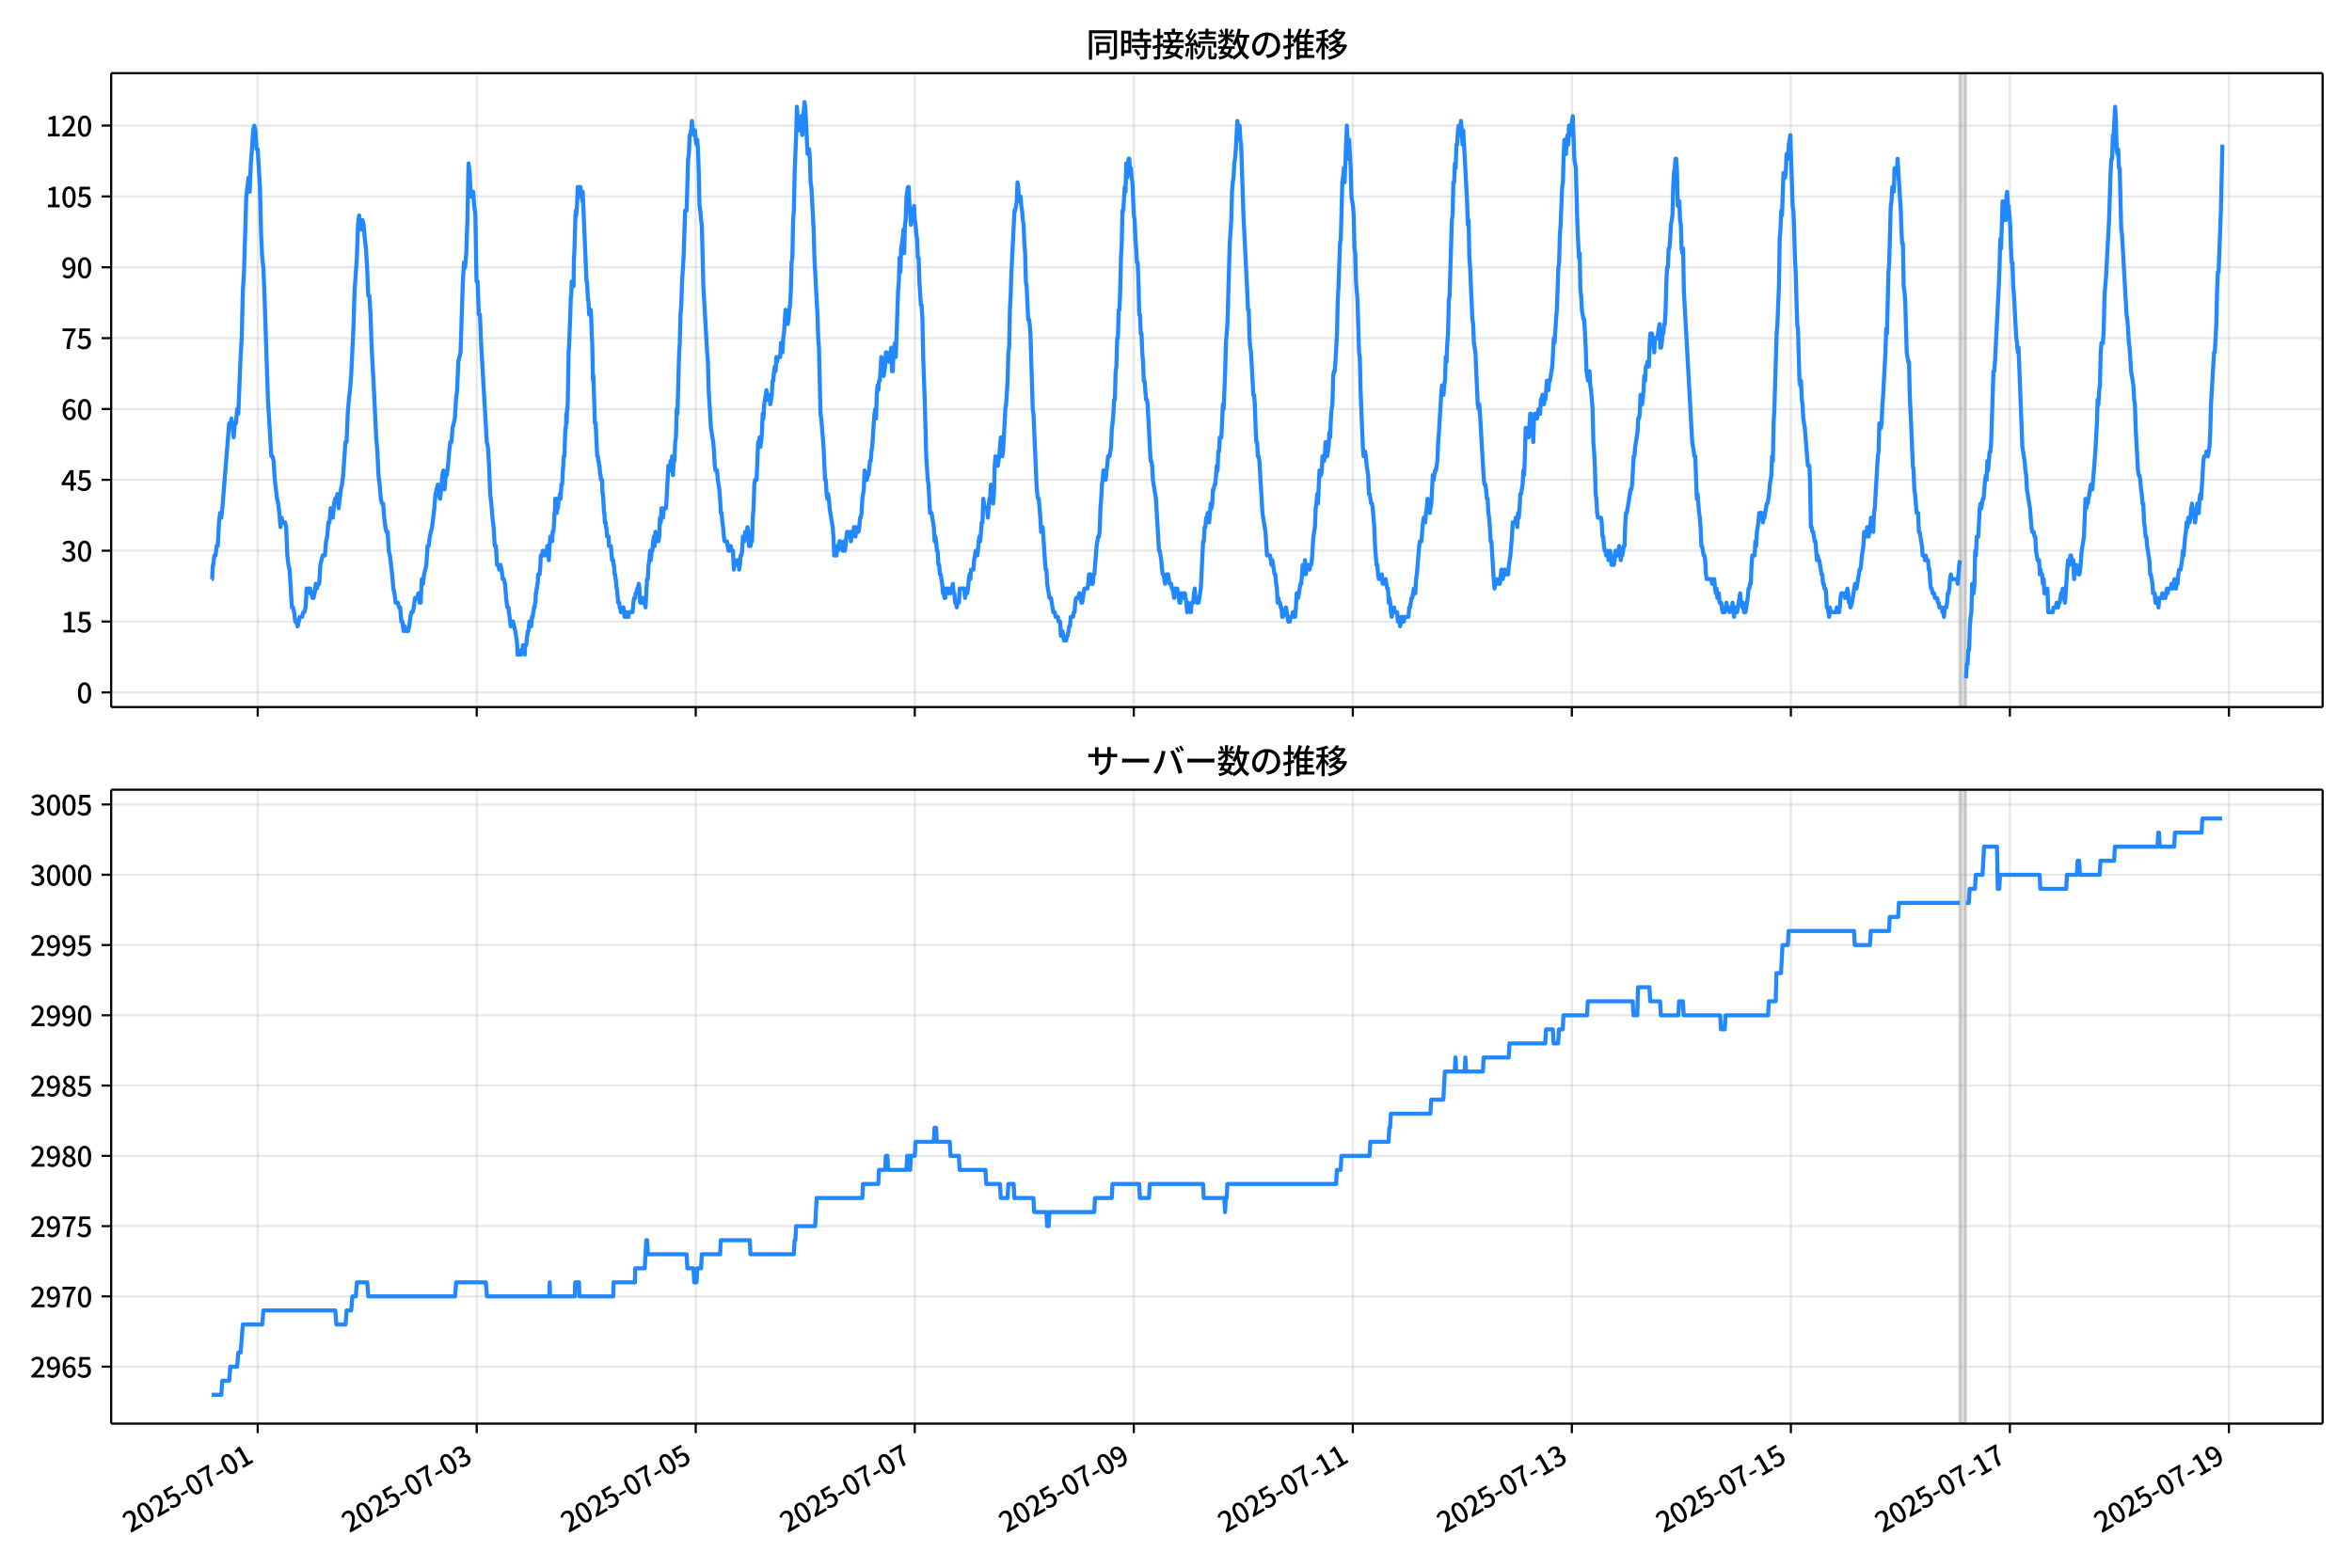 <!DOCTYPE svg  PUBLIC '-//W3C//DTD SVG 1.1//EN'  'http://www.w3.org/Graphics/SVG/1.1/DTD/svg11.dtd'>
<svg version="1.1" viewBox="0 0 864 576" xmlns="http://www.w3.org/2000/svg" xmlns:xlink="http://www.w3.org/1999/xlink">
 <defs>
  <style type="text/css">*{stroke-linejoin: round; stroke-linecap: butt}</style>
 </defs>
 <g id="aa">
  <g id="ab">
   <path d="m0 576h864v-576h-864z" fill="#fff"/>
  </g>
  <g id="ac">
   <g id="ad">
    <path d="m40.84 259.78h812.36v-232.9h-812.36z" fill="#fff"/>
   </g>
   <g id="ae">
    <path d="m719.89 259.78h2.235v-232.9h-2.235z" clip-path="url(#d)" fill="#808080" opacity=".3" stroke="#808080"/>
   </g>
   <g id="af">
    <g id="ag">
     <g id="ah">
      <path d="m94.663 259.78v-232.9" clip-path="url(#d)" fill="none" stroke="#b0b0b0" stroke-linecap="square" stroke-opacity=".3" stroke-width=".8"/>
     </g>
     <g id="ai">
      <defs>
       <path id="f" d="m0 0v3.5" stroke="#000" stroke-width=".8"/>
      </defs>
      <use x="94.663" y="259.778" stroke="#000000" stroke-width=".8" xlink:href="#f"/>
     </g>
    </g>
    <g id="aj">
     <g id="ak">
      <path d="m175.12 259.78v-232.9" clip-path="url(#d)" fill="none" stroke="#b0b0b0" stroke-linecap="square" stroke-opacity=".3" stroke-width=".8"/>
     </g>
     <g id="al">
      <use x="175.122" y="259.778" stroke="#000000" stroke-width=".8" xlink:href="#f"/>
     </g>
    </g>
    <g id="am">
     <g id="an">
      <path d="m255.58 259.78v-232.9" clip-path="url(#d)" fill="none" stroke="#b0b0b0" stroke-linecap="square" stroke-opacity=".3" stroke-width=".8"/>
     </g>
     <g id="ao">
      <use x="255.58" y="259.778" stroke="#000000" stroke-width=".8" xlink:href="#f"/>
     </g>
    </g>
    <g id="ap">
     <g id="aq">
      <path d="m336.04 259.78v-232.9" clip-path="url(#d)" fill="none" stroke="#b0b0b0" stroke-linecap="square" stroke-opacity=".3" stroke-width=".8"/>
     </g>
     <g id="ar">
      <use x="336.038" y="259.778" stroke="#000000" stroke-width=".8" xlink:href="#f"/>
     </g>
    </g>
    <g id="as">
     <g id="at">
      <path d="m416.5 259.78v-232.9" clip-path="url(#d)" fill="none" stroke="#b0b0b0" stroke-linecap="square" stroke-opacity=".3" stroke-width=".8"/>
     </g>
     <g id="au">
      <use x="416.497" y="259.778" stroke="#000000" stroke-width=".8" xlink:href="#f"/>
     </g>
    </g>
    <g id="av">
     <g id="aw">
      <path d="m496.96 259.78v-232.9" clip-path="url(#d)" fill="none" stroke="#b0b0b0" stroke-linecap="square" stroke-opacity=".3" stroke-width=".8"/>
     </g>
     <g id="ax">
      <use x="496.955" y="259.778" stroke="#000000" stroke-width=".8" xlink:href="#f"/>
     </g>
    </g>
    <g id="ay">
     <g id="az">
      <path d="m577.41 259.78v-232.9" clip-path="url(#d)" fill="none" stroke="#b0b0b0" stroke-linecap="square" stroke-opacity=".3" stroke-width=".8"/>
     </g>
     <g id="ba">
      <use x="577.414" y="259.778" stroke="#000000" stroke-width=".8" xlink:href="#f"/>
     </g>
    </g>
    <g id="bb">
     <g id="bc">
      <path d="m657.87 259.78v-232.9" clip-path="url(#d)" fill="none" stroke="#b0b0b0" stroke-linecap="square" stroke-opacity=".3" stroke-width=".8"/>
     </g>
     <g id="bd">
      <use x="657.872" y="259.778" stroke="#000000" stroke-width=".8" xlink:href="#f"/>
     </g>
    </g>
    <g id="be">
     <g id="bf">
      <path d="m738.33 259.78v-232.9" clip-path="url(#d)" fill="none" stroke="#b0b0b0" stroke-linecap="square" stroke-opacity=".3" stroke-width=".8"/>
     </g>
     <g id="bg">
      <use x="738.33" y="259.778" stroke="#000000" stroke-width=".8" xlink:href="#f"/>
     </g>
    </g>
    <g id="bh">
     <g id="bi">
      <path d="m818.79 259.78v-232.9" clip-path="url(#d)" fill="none" stroke="#b0b0b0" stroke-linecap="square" stroke-opacity=".3" stroke-width=".8"/>
     </g>
     <g id="bj">
      <use x="818.789" y="259.778" stroke="#000000" stroke-width=".8" xlink:href="#f"/>
     </g>
    </g>
   </g>
   <g id="bk">
    <g id="bl">
     <g id="bm">
      <path d="m40.84 254.4h812.36" clip-path="url(#d)" fill="none" stroke="#b0b0b0" stroke-linecap="square" stroke-opacity=".3" stroke-width=".8"/>
     </g>
     <g id="bn">
      <defs>
       <path id="h" d="m0 0h-3.5" stroke="#000" stroke-width=".8"/>
      </defs>
      <use x="40.84" y="254.398" stroke="#000000" stroke-width=".8" xlink:href="#h"/>
     </g>
     <g id="bo">
      <!-- 0 -->
      <g transform="translate(28.14 258.38) scale(.1 -.1)">
       <defs>
        <path id="a" transform="scale(.016)" d="m1830-90q-460 0-806 275-346 276-535 823-188 547-188 1366 0 820 188 1357 189 538 535 803 346 266 806 266 461 0 800-269 340-269 528-803 189-534 189-1354 0-819-189-1366-188-547-528-823-339-275-800-275zm0 589q237 0 422 185 186 186 288 599 103 413 103 1091 0 679-103 1082-102 403-288 582-185 180-422 180-236 0-422-180-186-179-292-582-105-403-105-1082 0-678 105-1091 106-413 292-599 186-185 422-185z"/>
       </defs>
       <use xlink:href="#a"/>
      </g>
     </g>
    </g>
    <g id="bp">
     <g id="bq">
      <path d="m40.84 228.37h812.36" clip-path="url(#d)" fill="none" stroke="#b0b0b0" stroke-linecap="square" stroke-opacity=".3" stroke-width=".8"/>
     </g>
     <g id="br">
      <use x="40.84" y="228.366" stroke="#000000" stroke-width=".8" xlink:href="#h"/>
     </g>
     <g id="bs">
      <!-- 15 -->
      <g transform="translate(22.44 232.35) scale(.1 -.1)">
       <defs>
        <path id="k" transform="scale(.016)" d="m544 0v608h1037v3277h-845v467q333 58 579 147 247 90 451 218h557v-4109h915v-608h-2694z"/>
        <path id="e" transform="scale(.016)" d="m1715-90q-365 0-653 90t-506 237q-217 147-383 307l352 480q134-134 294-246t361-183q202-70 452-70 262 0 473 118 212 119 333 346 122 227 122 541 0 460-247 716-246 256-649 256-224 0-384-64t-365-198l-365 237 141 2240h2387v-627h-1747l-109-1204q154 77 307 118 154 42 340 42 397 0 723-160t518-490q192-329 192-847 0-519-224-887t-586-560q-361-192-777-192z"/>
       </defs>
       <use xlink:href="#k"/>
       <use transform="translate(57)" xlink:href="#e"/>
      </g>
     </g>
    </g>
    <g id="bt">
     <g id="bu">
      <path d="m40.84 202.33h812.36" clip-path="url(#d)" fill="none" stroke="#b0b0b0" stroke-linecap="square" stroke-opacity=".3" stroke-width=".8"/>
     </g>
     <g id="bv">
      <use x="40.84" y="202.334" stroke="#000000" stroke-width=".8" xlink:href="#h"/>
     </g>
     <g id="bw">
      <!-- 30 -->
      <g transform="translate(22.44 206.32) scale(.1 -.1)">
       <defs>
        <path id="l" transform="scale(.016)" d="m1715-90q-371 0-656 90t-503 240q-217 150-377 323l359 474q211-205 479-359 269-153 634-153 269 0 467 92 199 93 311 266t112 423q0 256-125 451t-429 300q-304 106-835 106v551q467 0 732 105 266 106 384 291 119 186 119 423 0 307-192 489-192 183-531 183-269 0-503-119-233-118-438-316l-384 460q282 256 614 413 333 157 737 157 422 0 748-144 327-144 512-413 186-269 186-659 0-403-221-685-221-281-592-422v-26q269-70 490-227t349-400 128-557q0-422-215-726-214-304-573-468-358-163-787-163z"/>
       </defs>
       <use xlink:href="#l"/>
       <use transform="translate(57)" xlink:href="#a"/>
      </g>
     </g>
    </g>
    <g id="bx">
     <g id="by">
      <path d="m40.84 176.3h812.36" clip-path="url(#d)" fill="none" stroke="#b0b0b0" stroke-linecap="square" stroke-opacity=".3" stroke-width=".8"/>
     </g>
     <g id="bz">
      <use x="40.84" y="176.302" stroke="#000000" stroke-width=".8" xlink:href="#h"/>
     </g>
     <g id="ca">
      <!-- 45 -->
      <g transform="translate(22.44 180.29) scale(.1 -.1)">
       <defs>
        <path id="x" transform="scale(.016)" d="m2170 0v3072q0 192 12 457 13 266 20 458h-26q-90-179-183-365-92-185-195-364l-921-1415h2579v-576h-3328v493l1875 2957h858v-4717h-691z"/>
       </defs>
       <use xlink:href="#x"/>
       <use transform="translate(57)" xlink:href="#e"/>
      </g>
     </g>
    </g>
    <g id="cb">
     <g id="cc">
      <path d="m40.84 150.27h812.36" clip-path="url(#d)" fill="none" stroke="#b0b0b0" stroke-linecap="square" stroke-opacity=".3" stroke-width=".8"/>
     </g>
     <g id="cd">
      <use x="40.84" y="150.271" stroke="#000000" stroke-width=".8" xlink:href="#h"/>
     </g>
     <g id="ce">
      <!-- 60 -->
      <g transform="translate(22.44 154.26) scale(.1 -.1)">
       <defs>
        <path id="q" transform="scale(.016)" d="m1971-90q-339 0-634 144-294 144-518 435-224 292-352 733-128 442-128 1044 0 678 147 1161 148 483 397 784 250 301 570 445t665 144q397 0 688-147 292-147 490-359l-403-448q-128 154-327 253-198 99-409 99-307 0-567-182-259-182-413-605-153-422-153-1145 0-608 115-1002t326-589q212-195 493-195 212 0 375 121 163 122 259 343t96 522q0 300-90 511-89 212-259 320-169 109-419 109-211 0-451-134t-458-461l-25 538q134 192 313 323t374 201q196 71 375 71 397 0 694-163 298-163 467-490 170-326 170-825 0-468-195-817-195-348-512-544-317-195-701-195z"/>
       </defs>
       <use xlink:href="#q"/>
       <use transform="translate(57)" xlink:href="#a"/>
      </g>
     </g>
    </g>
    <g id="cf">
     <g id="cg">
      <path d="m40.84 124.24h812.36" clip-path="url(#d)" fill="none" stroke="#b0b0b0" stroke-linecap="square" stroke-opacity=".3" stroke-width=".8"/>
     </g>
     <g id="ch">
      <use x="40.84" y="124.239" stroke="#000000" stroke-width=".8" xlink:href="#h"/>
     </g>
     <g id="ci">
      <!-- 75 -->
      <g transform="translate(22.44 128.22) scale(.1 -.1)">
       <defs>
        <path id="i" transform="scale(.016)" d="m1235 0q32 646 109 1187t224 1024 384 941 576 938h-2208v627h3027v-455q-409-512-665-989-256-476-397-969t-205-1053-90-1251h-755z"/>
       </defs>
       <use xlink:href="#i"/>
       <use transform="translate(57)" xlink:href="#e"/>
      </g>
     </g>
    </g>
    <g id="cj">
     <g id="ck">
      <path d="m40.84 98.207h812.36" clip-path="url(#d)" fill="none" stroke="#b0b0b0" stroke-linecap="square" stroke-opacity=".3" stroke-width=".8"/>
     </g>
     <g id="cl">
      <use x="40.84" y="98.207" stroke="#000000" stroke-width=".8" xlink:href="#h"/>
     </g>
     <g id="cm">
      <!-- 90 -->
      <g transform="translate(22.44 102.19) scale(.1 -.1)">
       <defs>
        <path id="j" transform="scale(.016)" d="m1562-90q-410 0-708 150-297 151-502 356l403 461q141-160 346-256t422-96q224 0 425 102 202 103 352 333 151 230 237 614 87 384 87 941 0 589-115 970t-323 563-496 182q-205 0-372-118-166-118-262-336t-96-525q0-301 86-512 87-211 259-323 173-112 417-112 224 0 460 141 237 141 448 461l32-544q-134-180-313-314t-371-208-384-74q-391 0-689 166-297 167-467 496-169 330-169 823 0 467 195 816t515 541 698 192q339 0 636-138 298-137 519-419 221-281 349-710t128-1018q0-691-141-1187t-391-807q-249-310-563-461-313-150-652-150z"/>
       </defs>
       <use xlink:href="#j"/>
       <use transform="translate(57)" xlink:href="#a"/>
      </g>
     </g>
    </g>
    <g id="cn">
     <g id="co">
      <path d="m40.84 72.175h812.36" clip-path="url(#d)" fill="none" stroke="#b0b0b0" stroke-linecap="square" stroke-opacity=".3" stroke-width=".8"/>
     </g>
     <g id="cp">
      <use x="40.84" y="72.175" stroke="#000000" stroke-width=".8" xlink:href="#h"/>
     </g>
     <g id="cq">
      <!-- 105 -->
      <g transform="translate(16.74 76.16) scale(.1 -.1)">
       <use xlink:href="#k"/>
       <use transform="translate(57)" xlink:href="#a"/>
       <use transform="translate(114)" xlink:href="#e"/>
      </g>
     </g>
    </g>
    <g id="cr">
     <g id="cs">
      <path d="m40.84 46.144h812.36" clip-path="url(#d)" fill="none" stroke="#b0b0b0" stroke-linecap="square" stroke-opacity=".3" stroke-width=".8"/>
     </g>
     <g id="ct">
      <use x="40.84" y="46.144" stroke="#000000" stroke-width=".8" xlink:href="#h"/>
     </g>
     <g id="cu">
      <!-- 120 -->
      <g transform="translate(16.74 50.129) scale(.1 -.1)">
       <defs>
        <path id="b" transform="scale(.016)" d="m282 0v429q697 621 1164 1136 468 515 701 956 234 442 234 826 0 256-87 451-86 196-262 301-176 106-445 106-275 0-506-151-230-150-422-368l-416 410q301 333 637 518 336 186 803 186 429 0 749-176t496-493 176-745q0-455-224-919t-615-935q-390-470-889-950 186 20 394 36t374 16h1184v-634h-3046z"/>
       </defs>
       <use xlink:href="#k"/>
       <use transform="translate(57)" xlink:href="#b"/>
       <use transform="translate(114)" xlink:href="#a"/>
      </g>
     </g>
    </g>
   </g>
   <g id="cv">
    <path d="m77.765 212.75h.15l.291-5.206h.148l.395-3.471h.418l.42-3.471h.418l.434-8.677.417-3.471.42 1.736.395-3.471 2.514-31.238.419 1.736.419-3.471.838 6.942.419-5.206h.419l.419-5.206.419 1.736.838-20.825.419-6.942.419-17.355.419-6.942.838-27.767.838-6.942.419 5.206.419-10.413.419-5.206.419-6.942.419-1.736.419 1.736.419 6.942h.419l.838 13.884.419 17.355.419 8.677.419 3.471.419 10.413 1.257 38.18 1.257 20.825h.419l.419 1.736.419 6.942.838 6.942.419 1.736.419 3.471.419 5.206.419-3.471.419 1.736h.838l.419 1.736.419 10.413.419 3.471.419 1.736.838 13.884h.419l.419 1.736.419 3.471h.419l.419 1.736.838-3.471h.838l.419-1.736h.419l.419-1.736.419-6.942.419 1.736.419-1.736h.419l.838 3.471h.419l.419-1.736.419-3.471.419 1.736.419-1.736h.419l.419-6.942.838-3.471h.838l.419-5.206.419-1.736.419-5.206h.419l.419-5.206.838 3.471.419-5.206.419-1.736h.419l.419-1.736.419 5.206.838-6.942.419-1.736.419-3.471.838-12.148h.419l.419-10.413.419-5.206.419-3.471.419-5.206.838-17.355.419-13.884.838-12.148.419-12.148.419-3.471.419 3.471.419 1.736.419-3.471.419 1.736.419 5.206.419 3.471.419 6.942.419 10.413h.419l.419 6.942.419 12.148.838 15.619.838 17.355.419 5.206.419 8.677.419 3.471.419 5.206.419 1.736h.419l.419 5.206.419 3.471.419 1.736h.419l.419 6.942.419 1.736.838 6.942.419 5.206.419 1.736.419 3.471h.838l.419 1.736h.419l.419 5.206h.419l.419 3.471.419-1.736.419 1.736h.838l.419-1.736.419-3.471.419-1.736h.419l.419-1.736.419-3.471h.838l.419-1.736.419 3.471h.419l.419-8.677.419 1.736.419-3.471.838-3.471.419-6.942h.419l.419-3.471.838-3.471.838-6.942.419-5.206.838-3.471.419 3.471.419 1.736.419-3.471.419-5.206.419-1.736.419 6.942.419-5.206h.419l.419-3.471.419-5.206.419-3.471h.419l.419-5.206.838-3.471.419-6.942.419-3.471.419-10.413.838-3.471.838-26.032.419-6.942.419 1.736.419-5.206.419-12.148.419-20.825.419 3.471.419 8.677h.419l.419-1.736.419 5.206.419 3.471.419 24.296h.419l.419 12.148h.419l.419 10.413 2.095 36.445.419 1.736.419 6.942.419 10.413.419 3.471.419 5.206.419 3.471.419 6.942h.419l.419 6.942h.419l.419 1.736.419-1.736.419 1.736.419 3.471h.419l.419 1.736.419 5.206.419 3.471h.419l.838 6.942.419-1.736h.419l.838 3.471.559 3.471.14 1.736.14 3.471h1.257l.14-1.736h.419l.14-1.736h.279l.14 1.736h.14l.14 1.736.14-3.471h.419l.279-3.471h.14l.14-1.736h.279l.279-3.471h.559l.14 1.736.279-3.471h.279l.14-1.736h.14l.14-1.736h.279l.14-1.736h.14l.14-3.471h.14l.14-1.736h.14l.14-1.736h.14l.14-3.471h.559l.279-3.471.14-3.471h.559l.14-1.736.14 1.736h.559l.14-1.736h.559l.14 1.736.14-3.471.14 1.736h.14l.279 3.471.279-5.206.279-3.471.14 1.736h.14l.14-1.736h.14l.14 1.736.14-3.471h.279l.279-3.471.14-3.471h.14l.14-5.206h.419l.14 5.206.14-1.736h.279l.279-3.471h.279l.14-1.736.14 1.736h.14l.279-5.206h.279l.279-5.206.14-1.736.14-3.471h.279l.279-8.677.14-1.736h.14l.14-5.206.14 3.471.14-5.206h.14l.14-3.471.279-17.355.14-1.736.419-10.413.279-8.677h.14l.14-5.206.14 1.736.14-1.736.14 1.736.14-1.736.14 1.736.14-10.413.14-1.736.419-13.884.14-1.736.14 1.736.279-3.471.279-6.942.14 3.471h.279l.14-3.471h.419l.14 1.736h.279l.279 3.471.14-3.471 1.397 32.974h.14l.14 1.736.279 5.206h.14l.279 5.206.14-1.736h.14l.14 1.736.14-1.736.14 1.736.279 8.677.14 1.736.279 13.884.14-1.736.559 17.355h.279l.559 12.148h.279l.14 1.736h.14l.14 1.736h.14l.279 3.471h.14l.14 1.736h.419l.14 5.206h.14l.14 1.736.279 5.206h.14l.14 3.471h.279l.14 1.736h.14l.279 3.471h.559l.14 3.471h.698l.419 5.206h.419l.14 1.736h.14l.279 3.471h.14l.14 1.736h.14l.279 3.471h.14l.419 5.206h.419l.14 1.736h.279l.14 1.736h.559l.14-1.736.14 1.736.14-1.736.14 1.736h.14l.14 1.736.14-1.736h.559l.14 1.736h.559l.14-1.736h1.397l.279-3.471.279-1.736h.419l.14-1.736h.279l.279-1.736h.279l.279-1.736.279 1.736.279 5.206h.838l.279-1.736h.279l.559 3.471.559-10.413h.279l.279-5.206.279-1.736.279-3.471.279 3.471.279-3.471h.279l.279-3.471.279-1.736.279 3.471.279-5.206.279 3.471h.838l.279-1.736.279-6.942.279 1.736.279-5.206.279 3.471h.279l.279-3.471h.838l.838-15.619h.279l.279 1.736.279-3.471.279 1.736.279-3.471.279 6.942.279-5.206h.279l.279-6.942.279-1.736.279-10.413.279 1.736.559-20.825.279-5.206.279-10.413.279-3.471.279-8.677.559-8.677.559-17.355h.559l.559-19.09.279-1.736.279-6.942h.279l.279-1.736.279-3.471.279 3.471h.279l.279 1.736.279-1.736.279 3.471.279 1.736.279-1.736.279 3.471.279 8.677.279 12.148.279 1.736.279 3.471.279 1.736.559 22.561 1.397 24.296.279 3.471.279 10.413.838 13.884.838 5.206.279 3.471.279 5.206.279 1.736h.559l.279 3.471.559 3.471.279 3.471.279 5.206h.279l.279 3.471.279 1.736.279 3.471.279 1.736h.838l.559 3.471h.279l.279-1.736h.279l.279 1.736h.559l.279 6.942.279-3.471.279 1.736h.279l.279-1.736h.559l.279 3.471.279-1.736.279-3.471h.279l.279-1.736.279-5.206.279 1.736h.279l.279-3.471h.559l.279-1.736.279 1.736.279 5.206.279-1.736.279 1.736.279-1.736h.279l.279-8.677.279-3.471.279-8.677.279-1.736h.559l.559-13.884h.279l.279-1.736.279 3.471.279-1.736.279-3.471.279-6.942.279 1.736.279-5.206.838-5.206.279 3.471.279-1.736h.279l.559 3.471.559-3.471.279-5.206h.279l.279-3.471.279-1.736.279 1.736.279-5.206.279 1.736.279-1.736h.838l.279-5.206.279 3.471h.279l.279-5.206.279-1.736.559-8.677.279 3.471.279-1.736.279 3.471.279-1.736.279-3.471.279-1.736.279-5.206.279-10.413.279-1.736.279-13.884.279-3.471.279-13.884.559-13.884.279-10.413.559 8.677.279-3.471h.279l.279-1.736.279 5.206.279 1.736.279-6.942.279-1.736.279-3.471.279 1.736.838 17.355.279-1.736h.279l.279 3.471.279 8.677.279 1.736.838 15.619.279 10.413 1.117 20.825.279 8.677.279 3.471.559 24.296.279 1.736.838 10.413.559 12.148h.279l.279 5.206.279 1.736.279-1.736.279 1.736.279 3.471 1.117 6.942.279 3.471.279 6.942h.838l.279-3.471.279 1.736.559-3.471h.279l.279 1.736h.279l.279 1.736h.279l.279-3.471.279 3.471.279-1.736.279-3.471.279-1.736h.279l.279 1.736h.279l.279-1.736.279 3.471.559-3.471h.279l.279-1.736.559 3.471.279-3.471.279 1.736h.559l.279-1.736.279-3.471h.279l.279-1.736.279-5.206.559-3.471.279-6.942.559 3.471h.279l.279-1.736h.279l.279-1.736.279-3.471h.279l.279-3.471.279-1.736.559-8.677.279-3.471.279-1.736.279 3.471.279-8.677.279-3.471.279 1.736.279-3.471h.279l.559-8.677.279 1.736h.279l.279 5.206.559-3.471.279-5.206h.279l.279 1.736h.279l.279 1.736.838-5.206.279 8.677h.279l.279-6.942.559-3.471.279 5.206.838-24.296.279-3.471.279-8.677.279 5.206.279-8.677.559-3.471.279-3.471.279 8.677.279-10.413.279-1.736.279-8.677.559-3.471h.279l.279 6.942.559 6.942.279-3.471h.279l.559-3.471.279 5.206.279 1.736.279 3.471.279 1.736.279 6.942h.279l.279 8.677.559 8.677h.279l.279 5.206.279 13.884.559 15.619.559 20.825.559 8.677.279 1.736.559 10.413h.559l.838 5.206.279 5.206.279-1.736.279 1.736.279 3.471h.279l.279 5.206h.279l.279 3.471h.279l.559 3.471.279 3.471h.279l.279 1.736h.279l.279-3.471.279 1.736.279-1.736.279 1.736h.279l.279-1.736.279 1.736.279-1.736h.279l.279-1.736.279 3.471h.279l.279 3.471h.279l.279 1.736.279-1.736h.559l.279-5.206h1.676l.279 3.471.559-3.471.279 1.736.279-1.736.279-3.471.279-1.736.279 1.736.279-3.471h.838l.279-3.471.559-3.471.279 1.736h.279l.279-1.736.279-3.471.279-1.736.279 1.736.559-6.942h.279l.279-8.677.559 3.471h.838l.279 3.471.559-6.942h.279l.279-5.206.279 3.471.559 3.471.279-3.471.279-10.413.279-3.471.279 3.471h.559l.559-3.471.559-6.942.279 1.736.279 5.206.279-1.736.838-15.619.279-1.736.559-8.677.279-10.413.279-1.736.279-13.884.279-5.206.279-8.677 1.117-22.561h.279l.559-3.471.279-6.942.279 1.736.279 5.206.279-1.736h.279l.279 3.471.279 1.736.279 3.471.279 1.736.279 6.942.279 3.471.279 10.413.279 1.736.559 12.148h.279l.279 1.736.279 3.471.838 27.767.279 1.736 1.117 26.032.279 3.471.279 1.736h.279l.559 6.942.279 5.206.279-1.736h.279l.279 3.471.559 8.677.279 3.471h.279l.279 5.206.838 5.206h.559l.838 5.206h.559l.279 1.736h.838l.279 1.736h.559l.279 5.206.279-1.736h.279l.559 3.471h.838l.279-1.736h.279l.559-3.471h.279l.279-3.471h.838l.279-1.736h.279l.279-3.471.279-1.736h.838l.279-1.736h.279l.559 3.471h.279l.838-5.206h1.117l.279-1.736.279-3.471h.559l.279 3.471h.559l.279-3.471h.279l.838-10.413.559-3.471h.279l.279-1.736.279-8.677.279-3.471.279-5.206.279-1.736.279-3.471.279 1.736.279-1.736.279 3.471.279-3.471.279-1.736.279-3.471h.559l.559-3.471.279-6.942.279-1.736.279-3.471.279-5.206h.279l.279-10.413.279-1.736.279-10.413h.279l.279-10.413h.279l.279-6.942.279-12.148.279-5.206.279-12.148h.279l.559-8.677.279 1.736.279-10.413.279 5.206.279-1.736.279-5.206h.279l.279 5.206.279-1.736.279 3.471.279 1.736.559 12.148.279 1.736.279 6.942.279 3.471.279 5.206h.279l.279 6.942.279 12.148h.279l.279 6.942h.279l.279 6.942.279 3.471.279 6.942h.279l.559 6.942h.279l.279 1.736 1.117 20.825h.279l.279 1.736.279 5.206 1.117 6.942 1.117 19.09h.279l.559 3.471.279 3.471.279 1.736h.279l.559 3.471.559-3.471.279 1.736.279-1.736.559 3.471h.559l.279 1.736h.279l.559 3.471.279-3.471h.279l.279 1.736.279-1.736.838 5.206h.279l.279-3.471.279 1.736h.279l.279-1.736.279 1.736.279-1.736.559 3.471.279 3.471.279-3.471.279 1.736h.279l.279 1.736h.279l.279-3.471h.559l.279-3.471.279-1.736.279 3.471h.279l.279 1.736h.559l.838-5.206.838-17.355h.279l.279-5.206h.279l.279-3.471h.279l.279-1.736.559 3.471.559-6.942.279 1.736.279-1.736.279-5.206h.279l.279-1.736h.279l.559-6.942.279 1.736.279-6.942h.279l.279-5.206h.559l.559-12.148.279 1.736.559-13.884.279-10.413.559-6.942.838-29.503.559-8.677.279-10.413.279-3.471.279-1.736.279-5.206.279-1.736.279-3.471.559-10.413.279 3.471.279-1.736h.279l.279 5.206.279 1.736.838 26.032 1.397 27.767.279 6.942h.279l.279 10.413.279 3.471.279 1.736.838 15.619h.279l.279 3.471.279 8.677.279 5.206h.279l.279 5.206h.279l.279 1.736 1.117 19.09 1.117 6.942.559 8.677h1.117l.559 3.471.279-1.736.838 5.206h.279l.279 3.471.279 1.736.279 5.206.279-1.736.279 1.736h.279l.279 1.736h.279l.279 3.471h.279l.279-1.736h.559l.279-1.736.838 5.206h.559l.279-1.736h.559l.279-1.736h.279l.279 1.736h.279l.279-3.471.279-5.206.279 1.736h.279l.838-5.206h.279l.559-6.942.279 3.471.279-1.736.279-3.471.279 5.206.559-3.471h.559l.279 1.736.279-1.736h.279l.279-1.736.559-8.677.559-3.471.279-6.942.279-1.736.279-3.471.279 3.471.559-12.148h.279l.279 1.736.279-1.736.279-5.206h.279l.279 1.736.279-1.736.279-5.206.279 5.206h.279l.559-3.471.279-5.206.279 1.736.279-6.942.279-3.471.279-1.736.279-10.413.279-1.736h.279l.279-3.471.559-10.413.279-12.148.279-5.206.559-15.619.279-1.736.559-20.825.279-1.736.279-3.471.279 5.206.838-20.825.559 12.148.279-6.942.559 10.413.279 10.413.559 3.471.279 3.471.279 12.148.279 1.736.279 10.413.559 6.942.559 19.09.279 1.736.279 12.148.838 20.825.279 3.471.279-1.736h.279l.279 1.736.279 3.471.559 3.471.279 6.942h.279l.559 3.471h.279l.279 1.736.559 6.942.279 6.942.559 6.942h.279l.279 3.471.279 1.736h.838l.279-1.736.279 3.471h.838l.279-1.736.559 3.471h.279l.279 5.206.279-1.736.279 1.736.279 3.471.279 1.736.279-1.736h.279l.279-1.736.279 1.736h.838l.279 3.471.279-1.736h.279l.279 3.471.559-3.471h.279l.279 1.736h.279l.279-1.736h1.397l.279-3.471h.279l.559-3.471h.279l.559-3.471.279 1.736h.279l.279-5.206.279-1.736.838-10.413.279-1.736h.559l.559-6.942.279-1.736h.279l.279 1.736.279-3.471.279-1.736.279-3.471.279 3.471.279-1.736.279 3.471.559-3.471.559-10.413.279 1.736.559-3.471h.279l.559-3.471.279-6.942.279-3.471.838-13.884.279-3.471h.279l.279 3.471.279-3.471.279-1.736.279-8.677.279 1.736.279-6.942.279-3.471.279-12.148.279-1.736.838-27.767.279-1.736.279-12.148h.279l.279-6.942.279 1.736.279-8.677h.279l.279-5.206.279-1.736h.279l.279 3.471.279-5.206.279 3.471.279 5.206.279-5.206 1.397 26.032.279 8.677.279-1.736.279 13.884.279 3.471.838 19.09.279 1.736.279 6.942.559 3.471.838 19.09.279 1.736.279-1.736.279 3.471 1.397 24.296.279 1.736h.279l.279 1.736.279 3.471h.279l.279 5.206.279 1.736.279 3.471.279 5.206h.279l.838 13.884.279 3.471.279-1.736h.559l.279-1.736.279 1.736h.559l.279-1.736.279-3.471.559 3.471.559-3.471h.279l.279 1.736h.838l.279-3.471.559-3.471.559-6.942.279-5.206h.838l.279-1.736.559 3.471.279-5.206.279 1.736.279-3.471.279-5.206h.279l.559-3.471.279-5.206.279 1.736.279-6.942.279-10.413h.279l.279 3.471.279-3.471.279 3.471.559-8.677h.279l.279 6.942.279-1.736.279 5.206.279-8.677.279-1.736h.559l.279 1.736.559-3.471h.279l.279 1.736.279-5.206h.279l.279-1.736h.279l.279 3.471.279-1.736h.279l.559-6.942h.279l.279 3.471.279-3.471h.279l.838-5.206.559-10.413.279 1.736.559-8.677.279-3.471.559-15.619.279-1.736.279-10.413.279-3.471.559-13.884.279-1.736.279-10.413.279-5.206.279 3.471.279 1.736.279-5.206.279-1.736.279 3.471.279-6.942.279 3.471 1.117-6.942.559 15.619.559 3.471.559 20.825.559 12.148.279-1.736.279 13.884.279 1.736.279 5.206.559 3.471h.279l.559 10.413.279 8.677.559 3.471.559-3.471.279 5.206.279 1.736.559 6.942.279 12.148.279 3.471.279 5.206.279 10.413.279 1.736.279 5.206.279 1.736h1.117l.279 1.736.279 5.206h.279l.279 3.471.279 1.736h.279l.279 1.736.279-1.736.559 3.471.559-3.471.279 1.736.279 3.471.279-1.736.279 1.736h.279l.279-1.736.279-3.471h.279l.279 1.736.279-1.736.279 1.736.279-3.471.279 1.736.279 3.471.279-1.736h.279l.559-3.471h.279l.279-8.677.279-3.471h.279l1.397-8.677h.279l.279-1.736.559-10.413h.279l.279-3.471.838-5.206.279-5.206h.279l.279-1.736.279-6.942h.279l.279 3.471.279-1.736.279-3.471.279-5.206.279 1.736.279-5.206h.279l.279-1.736.279 1.736h.279l.279-8.677.279-3.471h.559l.559 3.471.279 3.471.279-5.206h.838l.838-5.206.279 8.677h.279l.279-1.736.279-3.471h.279l.279-3.471h.279l.279-5.206.279-10.413.279-5.206h.279l.279-6.942h.279l.279-3.471.279-5.206.559-3.471.279-10.413.279-5.206.279-1.736.279-3.471h.279l.279 5.206.279 12.148.279-1.736h.279l.279 6.942.279 1.736.279 8.677.279 1.736.279-1.736.279 15.619 3.073 55.534.838 5.206h.279l.559 15.619.279-1.736.559 6.942.279 1.736.279 3.471.279 6.942h.279l.559 3.471h.279l.279 1.736.279 5.206.279 1.736h1.676l.279 1.736h.279l.279-1.736h.279l.279 3.471.279 1.736.279-1.736.279 3.471.279-1.736h.279l.279 3.471h.559l.559 3.471h.838l.559-3.471.279 1.736h.559l.279 1.736.279-1.736h.559l.279-1.736.279 3.471.279 1.736.279-3.471h.279l.279 1.736h.279l1.117-6.942.279 3.471h.279l.279 1.736.279-1.736.279 3.471h.559l.838-5.206.279-3.471h.279l.279-1.736h.279l.279-6.942.279-3.471h.838l.279-5.206.279 1.736.279-5.206.559-3.471.279-3.471h1.117l.279 3.471.279-1.736h.279l.838-5.206h.279l.559-3.471.279-3.471.559-3.471.279-6.942.279 1.736.279-13.884.279-5.206.838-27.767.279-3.471.559-13.884.279-17.355.279-3.471.279-6.942.279 1.736.559-15.619.279 1.736h.279l.279-1.736.279-6.942h.279l.279 1.736.279-5.206.559-3.471.838 26.032.279 1.736.279 6.942.279 10.413.279 5.206.559 19.09.279 1.736.559 19.09.279 1.736.279-1.736.279 6.942.279 1.736.279 5.206.559 3.471 1.117 13.884h.559l.279 6.942.279 15.619h.279l.279 1.736h.279l.559 3.471h.279l.559 6.942.279-1.736.279 1.736h.279l.838 5.206h.279l.279 3.471h.279l.279 1.736h.279l.279 1.736.279 5.206h.279l.559 3.471.279-3.471.279 1.736h1.956l.279-1.736h.279l.279 1.736h.279l.279-1.736.279-3.471.279-1.736h1.117l.279 1.736.279-1.736h.279l.279-1.736.279 1.736.279 3.471h.279l.279 1.736.559-1.736 1.117-6.942.279 1.736h.279l1.117-6.942h.279l.279-1.736.279-3.471.559-3.471.279-5.206h.279l.279 1.736h.279l.279-3.471h.279l.279 3.471.559-3.471.279-3.471h.279l.279 3.471.279 1.736.279-6.942.279-1.736 1.117-19.09.279-1.736.279-10.413.279 1.736h.279l.279-1.736.279-6.942.279-3.471.838-15.619.279-8.677.279 1.736.559-22.561.279-3.471.559-20.825.279-1.736.279-5.206h.279l.279 1.736.279-8.677h.279l.279 1.736h.279l.279-5.206.838 13.884.279 3.471.279 8.677.279 5.206h.279l.279 15.619.279 1.736.279 3.471.559 19.09.559 3.471h.279l.279 12.148.559 12.148.559 13.884.279 1.736.279 6.942.279 1.736.559 6.942h.559l.279 6.942h.279l.838 5.206.279 3.471h.559l.279 1.736.279-1.736.279 1.736h.559l.279 3.471h.279l.279 5.206.279 1.736h.279l.279 1.736h.559l.279 1.736h.838l.279 1.736h.279l.279 1.736h.838l.279 1.736h.279l.279 1.736.279-3.471h.559l.279-1.736.279-3.471h.279l.279-1.736.279-3.471.279-1.736.279 1.736h1.956l.279 1.736.559-6.942.279-1.736m2.235 43.386.279-5.206h.279l.279-5.206h.279l.279-8.677.279-3.471.279-1.736.279-10.413.559 3.471.279-3.471.279-12.148.279 1.736.279-6.942h.559l.559-10.413.279-1.736.279 1.736.559-3.471h.279l.559-6.942.279-1.736.279 1.736.279-6.942.279 3.471.559-6.942h.279l.279-3.471.838-26.032h.279l.279-3.471 1.397-27.767.279-6.942.279-10.413.279 3.471.559-17.355.559 6.942.279-1.736.279 1.736.279-8.677.279-1.736.279 5.206h.279l.559 6.942.279 8.677.279 5.206h.279l.279 8.677.279 3.471.838 15.619.279 1.736.279 3.471.279-1.736 1.397 36.445.838 5.206.279 3.471.279 1.736.279 5.206 1.117 6.942.559 6.942.279 1.736h.559l.279 1.736h.279l.279 5.206.559 3.471h.559l.279 5.206.279-1.736.279 1.736h.279l.279 3.471.279-1.736.279 5.206h.559l.279-1.736h.279l.279 8.677h1.676l.279-1.736h.838l.279-1.736.279 1.736h.279l.279-1.736h.279l.559-3.471h.279l.279-1.736.279 3.471h.279l.279 1.736.279-3.471.559-8.677.279-3.471.279 1.736h.279l.279-3.471h.279l.279 1.736h.559l.279 6.942.279-3.471h.279l.279-1.736.279 1.736h.279l.279 1.736h.279l.279-1.736.559-6.942.838-5.206.559-13.884.279 3.471.279-1.736h.279l1.117-6.942h.279l.279 1.736 1.117-13.884.559-10.413.279-8.677.279 1.736.279-5.206.279-1.736.279-12.148.279-3.471h.559l.279-5.206.279-12.148.559-6.942 1.117-20.825.559-17.355.279-5.206h.279l.279-8.677h.279l.559-10.413.279 5.206.279 10.413.279 1.736.279-1.736.279 6.942h.279l.559 22.561.279 1.736 1.676 29.503.279 1.736.279 3.471.279 5.206.279 1.736.559 8.677.838 5.206.279 5.206.279 1.736.279 8.677.838 15.619.279 1.736h.279l.279 1.736.279 3.471.279 1.736.279 3.471h.279l.279 6.942.279 1.736.279 3.471h.279l.279 3.471.838 5.206.279 5.206h.279l.559 3.471.279 3.471h.559l.279 3.471h.279l.279-1.736.559 3.471.279-3.471h.838l.279-1.736.279 1.736h.838l.559-3.471.279 1.736.279-1.736h.838l.279-1.736.279 1.736h.279l.559-3.471h.279l.279 3.471.279-3.471.279 1.736.279-3.471.279-1.736h.559l.559-3.471.279-3.471.279 1.736.559-6.942.279-1.736.279-3.471.279 1.736.279-3.471.279 1.736h.279l.279-1.736.279-3.471.279-1.736.279 3.471h.559l.279 3.471.279-1.736.279-3.471.279-1.736h.279l.279 3.471.279-5.206.279-1.736.279 1.736.838-13.884.279-1.736h.559l.279-1.736h.279l.279 1.736.559-3.471.279-5.206.279-10.413 1.117-19.09h.279l.559-10.413.279-12.148.279-6.942h.279l.838-22.561.559-24.296v0" clip-path="url(#d)" fill="none" stroke="#28f" stroke-linecap="square" stroke-width="1.5"/>
   </g>
   <g id="cw">
    <path d="m40.84 259.78v-232.9" fill="none" stroke="#000" stroke-linecap="square" stroke-width=".8"/>
   </g>
   <g id="cx">
    <path d="m853.2 259.78v-232.9" fill="none" stroke="#000" stroke-linecap="square" stroke-width=".8"/>
   </g>
   <g id="cy">
    <path d="m40.84 259.78h812.36" fill="none" stroke="#000" stroke-linecap="square" stroke-width=".8"/>
   </g>
   <g id="cz">
    <path d="m40.84 26.88h812.36" fill="none" stroke="#000" stroke-linecap="square" stroke-width=".8"/>
   </g>
   <g id="da">
    <!-- 同時接続数の推移 -->
    <g transform="translate(399.02 20.88) scale(.12 -.12)">
     <defs>
      <path id="w" transform="scale(.016)" d="m1587 3936h3232v-518h-3232v518zm320-1114h557v-2534h-557v2534zm301 0h2291v-2086h-2291v512h1734v1069h-1734v505zm-1683 2260h5113v-570h-4524v-5056h-589v5626zm4768 0h595v-4896q0-250-67-397t-227-218q-160-77-426-96t-675-19q-13 83-45 192t-77 218q-45 108-89 185 281-13 527-13 247 0 330 0 83 7 118 42 36 35 36 112v4890z"/>
      <path id="u" transform="scale(.016)" d="m2714 4672h3238v-525h-3238v525zm-244-1235h3712v-538h-3712v538zm20-1184h3635v-531h-3635v531zm1523 3155h595v-2310h-595v2310zm832-2451h589v-2823q0-230-61-364-61-135-227-199-167-70-423-86t-633-16q-20 121-78 285-57 163-121 284 275-6 509-9t310-3q77 6 106 28 29 23 29 93v2810zm-2023-1677 487 282q153-160 313-352t294-381q135-189 206-343l-519-313q-64 153-189 348-124 196-278 394-154 199-314 365zm-2086 3718h1619v-4281h-1619v544h1056v3187h-1056v550zm32-1843h1293v-537h-1293v537zm-320 1843h563v-4832h-563v4832z"/>
      <path id="v" transform="scale(.016)" d="m3866 5408h614v-870h-614v870zm-1479-653h3597v-518h-3597v518zm-230-1485h4e3v-518h-4e3v518zm825 922 519 102q64-160 121-342 58-182 96-352 39-170 45-304l-544-128q-6 134-42 313-35 180-83 365-48 186-112 346zm1856 109 589-71q-96-275-202-557-105-281-195-486l-518 77q58 147 122 329 64 183 118 372t86 336zm-2643-2106h3943v-518h-3943v518zm1408 685 602-115q-167-371-362-784t-390-797-362-685l-525 179q160 288 346 666t368 784 323 752zm-659-2157 358 403q352-102 733-240 381-137 752-304 371-166 697-336 327-169 558-329l-384-461q-218 160-532 336-313 176-685 345-371 170-755 323-384 154-742 263zm1894 1114 583-71q-122-550-353-944-230-393-604-662t-922-435q-547-167-1296-269-25 128-93 269-67 141-137 230 678 64 1168 192t819 349q330 221 531 550 202 330 304 791zm-4684 217q396 90 953 240 557 151 1120 311l77-544q-525-154-1053-311-528-156-963-284l-134 588zm121 2093h1965v-563h-1965v563zm819 1248h576v-5229q0-236-51-374t-192-208q-141-77-355-99-214-23-541-16-13 115-64 288t-109 294q205-6 381-6t234 0q64 0 92 28 29 29 29 93v5229z"/>
      <path id="t" transform="scale(.016)" d="m4058 5408h595v-1798h-595v1798zm-1415-563h3443v-499h-3443v499zm231-992h3008v-499h-3008v499zm-224-877h3475v-1203h-531v729h-2432v-729h-512v1203zm1964-877h551v-1881q0-122 22-157 23-35 106-35 25 0 92 0 68 0 135 0t99 0q51 0 83 54t45 224 19 515q90-70 234-131t259-93q-19-429-83-662-64-234-183-326-118-93-316-93-39 0-103 0t-134 0-138 0q-67 0-99 0-237 0-365 64t-176 218q-48 153-48 422v1881zm-1164-6h550v-455q0-243-48-528-48-284-186-579-137-294-409-572-272-279-727-503-70 90-192 208-121 118-230 195 416 205 665 438 250 234 371 474 122 240 164 467 42 228 42 413v442zm-2240 3309 524-192q-121-244-259-503-137-259-275-496t-259-416l-410 173q122 186 246 438 125 253 240 515 116 263 193 481zm716-743 500-230q-224-359-496-756-272-396-548-764-275-368-518-650l-358 205q179 211 377 483 199 272 387 569 189 298 358 592 170 295 298 551zm-1721-665 307 403q166-154 339-340 173-185 320-364t224-327l-326-460q-77 160-218 348-141 189-314 384-172 196-332 356zm1485-832 435 179q128-211 249-458 122-246 215-474 93-227 137-412l-473-211q-32 185-119 422-86 237-201 486-115 250-243 468zm-1530-583q422 26 998 54 576 29 1184 68l7-499q-570-45-1127-84-556-38-992-70l-70 531zm1702-992 436 135q121-276 214-596t118-556l-454-148q-26 237-112 563-86 327-202 602zm-1363 109 499-83q-57-455-163-897-105-441-253-748-51 32-134 73-83 42-170 83-86 42-144 62 148 294 234 697t131 813zm691 627h525v-2861h-525v2861z"/>
      <path id="n" transform="scale(.016)" d="m224 2022h3187v-499h-3187v499zm51 2247h3111v-487h-3111v487zm1127-1735 563-121q-154-320-333-672t-352-679q-173-326-326-582l-532 173q148 243 324 566t345 669q170 346 311 646zm934-832 563-64q-89-480-262-838t-461-614-701-432-976-298q-25 128-99 269t-157 237q659 102 1085 303 426 202 666 554t342 883zm422 3597 519-211q-147-218-298-436-150-217-278-377l-403 186q121 173 252 413 132 240 208 425zm-1203 109h563v-2957h-563v2957zm-1075-320 448 186q134-192 246-420 112-227 157-393l-467-211q-38 172-147 406t-237 432zm1094-1050 397-236q-160-263-400-529-240-265-519-489-278-224-553-378-51 103-141 237-89 135-179 218 269 109 534 294 266 186 493 416 228 231 368 467zm487-204q83-45 246-145 163-99 352-211t346-211 221-150l-327-423q-83 77-230 198-147 122-317 253-170 132-327 250-156 119-259 189l295 250zm1798 396h2311v-556h-2311v556zm115 1178 615-90q-103-640-263-1235t-384-1101q-224-505-512-889-44 57-134 134t-186 157-166 125q275 339 473 796 199 458 340 995 141 538 217 1108zm1223-1510 614-58q-147-1101-445-1940-297-838-813-1443-515-604-1321-1014-26 71-90 177-64 105-134 208-70 102-128 159 742 346 1212 880 471 535 730 1290 260 755 375 1741zm-1005-135q134-851 387-1597 253-745 659-1305 407-560 1002-874-70-57-154-150-83-93-154-189-70-96-121-179-633 371-1056 988-422 618-688 1434-265 816-425 1783l550 89zm-3309-3065 327 416q377-148 754-330 378-182 701-378 324-195 548-368l-416-435q-211 179-519 378-307 198-666 383-358 186-729 334z"/>
      <path id="s" transform="scale(.016)" d="m3686 4378q-64-493-163-1041-99-547-265-1084-192-653-432-1104t-522-688-595-237q-320 0-596 221-275 221-448 621-172 400-172 931 0 537 220 1017 221 480 611 851 391 372 909 583 519 211 1121 211 576 0 1040-186 464-185 793-515 330-329 502-771 173-441 173-941 0-672-278-1194-278-521-816-851-538-329-1318-444l-378 601q166 20 307 42t263 48q307 70 585 217 279 148 496 375 218 227 342 534 125 308 125 692t-122 713q-121 330-358 573-236 243-582 380-346 138-781 138-525 0-935-186-409-185-694-489-284-304-432-656-147-352-147-678 0-365 89-605 90-240 224-355 135-115 276-115t288 144 297 457q151 314 298 800 147 461 246 982 100 522 145 1021l684-12z"/>
      <path id="o" transform="scale(.016)" d="m2995 2925h2893v-519h-2893v519zm0-1280h2893v-519h-2893v519zm-64-1299h3232v-557h-3232v557zm1312 3577h563v-3763h-563v3763zm429 1466 634-141q-154-390-340-794-185-403-339-684l-512 140q103 199 208 458 106 259 195 528 90 269 154 493zm-1472 25 582-147q-153-518-371-1018-217-499-483-931t-573-758q-38 64-109 160-70 96-147 198-77 103-141 160 416 416 733 1034t509 1302zm128-1203h2720v-537h-2720v-4205h-582v4422l313 320h269zm-3174-2157q396 90 953 240 557 151 1120 311l77-544q-525-154-1053-311-528-156-963-284l-134 588zm121 2093h1965v-563h-1965v563zm819 1248h576v-5229q0-236-51-374t-192-208q-141-77-355-99-214-23-541-16-13 115-64 288t-109 294q205-6 381-6t234 0q64 0 92 28 29 29 29 93v5229z"/>
      <path id="m" transform="scale(.016)" d="m4051 5402 595-109q-281-493-729-941t-1107-806q-39 64-106 144t-141 153q-73 74-137 119 608 288 1011 678t614 762zm-77-557h1511v-493h-1863l352 493zm1293 0h109l109 25 384-179q-192-505-496-905t-695-701q-390-301-845-519-454-217-947-358-44 109-137 253t-176 227q448 109 867 294 419 186 777 445 359 259 631 592t419 730v96zm-1990-954 377 307q167-96 336-218 170-121 320-249 151-128 247-237l-397-332q-90 108-237 236t-317 259q-169 132-329 234zm1107-934 595-109q-307-538-803-1031-496-492-1232-876-38 64-102 144t-138 156q-74 77-138 116 455 217 807 483t604 554q253 288 407 563zm-90-589h1460v-506h-1818l358 506zm1268 0h121l109 26 384-167q-192-614-531-1075t-787-794q-448-332-983-553-534-221-1129-355-45 115-132 269-86 153-176 249 551 96 1043 285 493 189 903 473 410 285 714 669t464 883v90zm-2132-1056 410 339q186-102 384-237 198-134 371-275t282-269l-435-371q-103 128-270 272-166 144-361 288t-381 253zm-2150 3533h589v-5376h-589v5376zm-992-1242h2336v-569h-2336v569zm1024-224 365-160q-96-339-231-707-134-368-291-727-157-358-336-672-179-313-365-537-44 128-134 291t-160 272q173 192 339 457 167 266 323 570 157 304 282 618t208 595zm941 1946 416-467q-314-122-695-221-380-99-784-173-403-74-780-131-20 102-71 236-51 135-102 231 358 58 732 138 375 80 711 179t573 208zm-397-2579q58-45 179-170 122-125 266-266 144-140 259-265t160-183l-352-473q-58 102-157 255-99 154-218 317-118 164-227 311-108 147-185 237l275 237z"/>
     </defs>
     <use xlink:href="#w"/>
     <use transform="translate(100)" xlink:href="#u"/>
     <use transform="translate(200)" xlink:href="#v"/>
     <use transform="translate(300)" xlink:href="#t"/>
     <use transform="translate(400)" xlink:href="#n"/>
     <use transform="translate(500)" xlink:href="#s"/>
     <use transform="translate(600)" xlink:href="#o"/>
     <use transform="translate(700)" xlink:href="#m"/>
    </g>
   </g>
  </g>
  <g id="db">
   <g id="dc">
    <path d="m40.84 523.06h812.36v-232.9h-812.36z" fill="#fff"/>
   </g>
   <g id="dd">
    <path d="m719.89 523.06h2.235v-232.9h-2.235z" clip-path="url(#c)" fill="#808080" opacity=".3" stroke="#808080"/>
   </g>
   <g id="de">
    <g id="df">
     <g id="dg">
      <path d="m94.663 523.06v-232.9" clip-path="url(#c)" fill="none" stroke="#b0b0b0" stroke-linecap="square" stroke-opacity=".3" stroke-width=".8"/>
     </g>
     <g id="dh">
      <use x="94.663" y="523.055" stroke="#000000" stroke-width=".8" xlink:href="#f"/>
     </g>
     <g id="di">
      <!-- 2025-07-01 -->
      <g transform="translate(47.874 563.33) rotate(-30) scale(.1 -.1)">
       <defs>
        <path id="g" transform="scale(.016)" d="m301 1536v544h1689v-544h-1689z"/>
       </defs>
       <use xlink:href="#b"/>
       <use transform="translate(57)" xlink:href="#a"/>
       <use transform="translate(114)" xlink:href="#b"/>
       <use transform="translate(171)" xlink:href="#e"/>
       <use transform="translate(228)" xlink:href="#g"/>
       <use transform="translate(263.7)" xlink:href="#a"/>
       <use transform="translate(320.7)" xlink:href="#i"/>
       <use transform="translate(377.7)" xlink:href="#g"/>
       <use transform="translate(413.4)" xlink:href="#a"/>
       <use transform="translate(470.4)" xlink:href="#k"/>
      </g>
     </g>
    </g>
    <g id="dj">
     <g id="dk">
      <path d="m175.12 523.06v-232.9" clip-path="url(#c)" fill="none" stroke="#b0b0b0" stroke-linecap="square" stroke-opacity=".3" stroke-width=".8"/>
     </g>
     <g id="dl">
      <use x="175.122" y="523.055" stroke="#000000" stroke-width=".8" xlink:href="#f"/>
     </g>
     <g id="dm">
      <!-- 2025-07-03 -->
      <g transform="translate(128.33 563.33) rotate(-30) scale(.1 -.1)">
       <use xlink:href="#b"/>
       <use transform="translate(57)" xlink:href="#a"/>
       <use transform="translate(114)" xlink:href="#b"/>
       <use transform="translate(171)" xlink:href="#e"/>
       <use transform="translate(228)" xlink:href="#g"/>
       <use transform="translate(263.7)" xlink:href="#a"/>
       <use transform="translate(320.7)" xlink:href="#i"/>
       <use transform="translate(377.7)" xlink:href="#g"/>
       <use transform="translate(413.4)" xlink:href="#a"/>
       <use transform="translate(470.4)" xlink:href="#l"/>
      </g>
     </g>
    </g>
    <g id="dn">
     <g id="do">
      <path d="m255.58 523.06v-232.9" clip-path="url(#c)" fill="none" stroke="#b0b0b0" stroke-linecap="square" stroke-opacity=".3" stroke-width=".8"/>
     </g>
     <g id="dp">
      <use x="255.58" y="523.055" stroke="#000000" stroke-width=".8" xlink:href="#f"/>
     </g>
     <g id="dq">
      <!-- 2025-07-05 -->
      <g transform="translate(208.79 563.33) rotate(-30) scale(.1 -.1)">
       <use xlink:href="#b"/>
       <use transform="translate(57)" xlink:href="#a"/>
       <use transform="translate(114)" xlink:href="#b"/>
       <use transform="translate(171)" xlink:href="#e"/>
       <use transform="translate(228)" xlink:href="#g"/>
       <use transform="translate(263.7)" xlink:href="#a"/>
       <use transform="translate(320.7)" xlink:href="#i"/>
       <use transform="translate(377.7)" xlink:href="#g"/>
       <use transform="translate(413.4)" xlink:href="#a"/>
       <use transform="translate(470.4)" xlink:href="#e"/>
      </g>
     </g>
    </g>
    <g id="dr">
     <g id="ds">
      <path d="m336.04 523.06v-232.9" clip-path="url(#c)" fill="none" stroke="#b0b0b0" stroke-linecap="square" stroke-opacity=".3" stroke-width=".8"/>
     </g>
     <g id="dt">
      <use x="336.038" y="523.055" stroke="#000000" stroke-width=".8" xlink:href="#f"/>
     </g>
     <g id="du">
      <!-- 2025-07-07 -->
      <g transform="translate(289.25 563.33) rotate(-30) scale(.1 -.1)">
       <use xlink:href="#b"/>
       <use transform="translate(57)" xlink:href="#a"/>
       <use transform="translate(114)" xlink:href="#b"/>
       <use transform="translate(171)" xlink:href="#e"/>
       <use transform="translate(228)" xlink:href="#g"/>
       <use transform="translate(263.7)" xlink:href="#a"/>
       <use transform="translate(320.7)" xlink:href="#i"/>
       <use transform="translate(377.7)" xlink:href="#g"/>
       <use transform="translate(413.4)" xlink:href="#a"/>
       <use transform="translate(470.4)" xlink:href="#i"/>
      </g>
     </g>
    </g>
    <g id="dv">
     <g id="dw">
      <path d="m416.5 523.06v-232.9" clip-path="url(#c)" fill="none" stroke="#b0b0b0" stroke-linecap="square" stroke-opacity=".3" stroke-width=".8"/>
     </g>
     <g id="dx">
      <use x="416.497" y="523.055" stroke="#000000" stroke-width=".8" xlink:href="#f"/>
     </g>
     <g id="dy">
      <!-- 2025-07-09 -->
      <g transform="translate(369.71 563.33) rotate(-30) scale(.1 -.1)">
       <use xlink:href="#b"/>
       <use transform="translate(57)" xlink:href="#a"/>
       <use transform="translate(114)" xlink:href="#b"/>
       <use transform="translate(171)" xlink:href="#e"/>
       <use transform="translate(228)" xlink:href="#g"/>
       <use transform="translate(263.7)" xlink:href="#a"/>
       <use transform="translate(320.7)" xlink:href="#i"/>
       <use transform="translate(377.7)" xlink:href="#g"/>
       <use transform="translate(413.4)" xlink:href="#a"/>
       <use transform="translate(470.4)" xlink:href="#j"/>
      </g>
     </g>
    </g>
    <g id="dz">
     <g id="ea">
      <path d="m496.96 523.06v-232.9" clip-path="url(#c)" fill="none" stroke="#b0b0b0" stroke-linecap="square" stroke-opacity=".3" stroke-width=".8"/>
     </g>
     <g id="eb">
      <use x="496.955" y="523.055" stroke="#000000" stroke-width=".8" xlink:href="#f"/>
     </g>
     <g id="ec">
      <!-- 2025-07-11 -->
      <g transform="translate(450.17 563.33) rotate(-30) scale(.1 -.1)">
       <use xlink:href="#b"/>
       <use transform="translate(57)" xlink:href="#a"/>
       <use transform="translate(114)" xlink:href="#b"/>
       <use transform="translate(171)" xlink:href="#e"/>
       <use transform="translate(228)" xlink:href="#g"/>
       <use transform="translate(263.7)" xlink:href="#a"/>
       <use transform="translate(320.7)" xlink:href="#i"/>
       <use transform="translate(377.7)" xlink:href="#g"/>
       <use transform="translate(413.4)" xlink:href="#k"/>
       <use transform="translate(470.4)" xlink:href="#k"/>
      </g>
     </g>
    </g>
    <g id="ed">
     <g id="ee">
      <path d="m577.41 523.06v-232.9" clip-path="url(#c)" fill="none" stroke="#b0b0b0" stroke-linecap="square" stroke-opacity=".3" stroke-width=".8"/>
     </g>
     <g id="ef">
      <use x="577.414" y="523.055" stroke="#000000" stroke-width=".8" xlink:href="#f"/>
     </g>
     <g id="eg">
      <!-- 2025-07-13 -->
      <g transform="translate(530.62 563.33) rotate(-30) scale(.1 -.1)">
       <use xlink:href="#b"/>
       <use transform="translate(57)" xlink:href="#a"/>
       <use transform="translate(114)" xlink:href="#b"/>
       <use transform="translate(171)" xlink:href="#e"/>
       <use transform="translate(228)" xlink:href="#g"/>
       <use transform="translate(263.7)" xlink:href="#a"/>
       <use transform="translate(320.7)" xlink:href="#i"/>
       <use transform="translate(377.7)" xlink:href="#g"/>
       <use transform="translate(413.4)" xlink:href="#k"/>
       <use transform="translate(470.4)" xlink:href="#l"/>
      </g>
     </g>
    </g>
    <g id="eh">
     <g id="ei">
      <path d="m657.87 523.06v-232.9" clip-path="url(#c)" fill="none" stroke="#b0b0b0" stroke-linecap="square" stroke-opacity=".3" stroke-width=".8"/>
     </g>
     <g id="ej">
      <use x="657.872" y="523.055" stroke="#000000" stroke-width=".8" xlink:href="#f"/>
     </g>
     <g id="ek">
      <!-- 2025-07-15 -->
      <g transform="translate(611.08 563.33) rotate(-30) scale(.1 -.1)">
       <use xlink:href="#b"/>
       <use transform="translate(57)" xlink:href="#a"/>
       <use transform="translate(114)" xlink:href="#b"/>
       <use transform="translate(171)" xlink:href="#e"/>
       <use transform="translate(228)" xlink:href="#g"/>
       <use transform="translate(263.7)" xlink:href="#a"/>
       <use transform="translate(320.7)" xlink:href="#i"/>
       <use transform="translate(377.7)" xlink:href="#g"/>
       <use transform="translate(413.4)" xlink:href="#k"/>
       <use transform="translate(470.4)" xlink:href="#e"/>
      </g>
     </g>
    </g>
    <g id="el">
     <g id="em">
      <path d="m738.33 523.06v-232.9" clip-path="url(#c)" fill="none" stroke="#b0b0b0" stroke-linecap="square" stroke-opacity=".3" stroke-width=".8"/>
     </g>
     <g id="en">
      <use x="738.33" y="523.055" stroke="#000000" stroke-width=".8" xlink:href="#f"/>
     </g>
     <g id="eo">
      <!-- 2025-07-17 -->
      <g transform="translate(691.54 563.33) rotate(-30) scale(.1 -.1)">
       <use xlink:href="#b"/>
       <use transform="translate(57)" xlink:href="#a"/>
       <use transform="translate(114)" xlink:href="#b"/>
       <use transform="translate(171)" xlink:href="#e"/>
       <use transform="translate(228)" xlink:href="#g"/>
       <use transform="translate(263.7)" xlink:href="#a"/>
       <use transform="translate(320.7)" xlink:href="#i"/>
       <use transform="translate(377.7)" xlink:href="#g"/>
       <use transform="translate(413.4)" xlink:href="#k"/>
       <use transform="translate(470.4)" xlink:href="#i"/>
      </g>
     </g>
    </g>
    <g id="ep">
     <g id="eq">
      <path d="m818.79 523.06v-232.9" clip-path="url(#c)" fill="none" stroke="#b0b0b0" stroke-linecap="square" stroke-opacity=".3" stroke-width=".8"/>
     </g>
     <g id="er">
      <use x="818.789" y="523.055" stroke="#000000" stroke-width=".8" xlink:href="#f"/>
     </g>
     <g id="es">
      <!-- 2025-07-19 -->
      <g transform="translate(772 563.33) rotate(-30) scale(.1 -.1)">
       <use xlink:href="#b"/>
       <use transform="translate(57)" xlink:href="#a"/>
       <use transform="translate(114)" xlink:href="#b"/>
       <use transform="translate(171)" xlink:href="#e"/>
       <use transform="translate(228)" xlink:href="#g"/>
       <use transform="translate(263.7)" xlink:href="#a"/>
       <use transform="translate(320.7)" xlink:href="#i"/>
       <use transform="translate(377.7)" xlink:href="#g"/>
       <use transform="translate(413.4)" xlink:href="#k"/>
       <use transform="translate(470.4)" xlink:href="#j"/>
      </g>
     </g>
    </g>
   </g>
   <g id="et">
    <g id="eu">
     <g id="ev">
      <path d="m40.84 502.14h812.36" clip-path="url(#c)" fill="none" stroke="#b0b0b0" stroke-linecap="square" stroke-opacity=".3" stroke-width=".8"/>
     </g>
     <g id="ew">
      <use x="40.84" y="502.141" stroke="#000000" stroke-width=".8" xlink:href="#h"/>
     </g>
     <g id="ex">
      <!-- 2965 -->
      <g transform="translate(11.04 506.13) scale(.1 -.1)">
       <use xlink:href="#b"/>
       <use transform="translate(57)" xlink:href="#j"/>
       <use transform="translate(114)" xlink:href="#q"/>
       <use transform="translate(171)" xlink:href="#e"/>
      </g>
     </g>
    </g>
    <g id="ey">
     <g id="ez">
      <path d="m40.84 476.32h812.36" clip-path="url(#c)" fill="none" stroke="#b0b0b0" stroke-linecap="square" stroke-opacity=".3" stroke-width=".8"/>
     </g>
     <g id="fa">
      <use x="40.84" y="476.321" stroke="#000000" stroke-width=".8" xlink:href="#h"/>
     </g>
     <g id="fb">
      <!-- 2970 -->
      <g transform="translate(11.04 480.31) scale(.1 -.1)">
       <use xlink:href="#b"/>
       <use transform="translate(57)" xlink:href="#j"/>
       <use transform="translate(114)" xlink:href="#i"/>
       <use transform="translate(171)" xlink:href="#a"/>
      </g>
     </g>
    </g>
    <g id="fc">
     <g id="fd">
      <path d="m40.84 450.5h812.36" clip-path="url(#c)" fill="none" stroke="#b0b0b0" stroke-linecap="square" stroke-opacity=".3" stroke-width=".8"/>
     </g>
     <g id="fe">
      <use x="40.84" y="450.501" stroke="#000000" stroke-width=".8" xlink:href="#h"/>
     </g>
     <g id="ff">
      <!-- 2975 -->
      <g transform="translate(11.04 454.49) scale(.1 -.1)">
       <use xlink:href="#b"/>
       <use transform="translate(57)" xlink:href="#j"/>
       <use transform="translate(114)" xlink:href="#i"/>
       <use transform="translate(171)" xlink:href="#e"/>
      </g>
     </g>
    </g>
    <g id="fg">
     <g id="fh">
      <path d="m40.84 424.68h812.36" clip-path="url(#c)" fill="none" stroke="#b0b0b0" stroke-linecap="square" stroke-opacity=".3" stroke-width=".8"/>
     </g>
     <g id="fi">
      <use x="40.84" y="424.681" stroke="#000000" stroke-width=".8" xlink:href="#h"/>
     </g>
     <g id="fj">
      <!-- 2980 -->
      <g transform="translate(11.04 428.67) scale(.1 -.1)">
       <defs>
        <path id="p" transform="scale(.016)" d="m1830-90q-441 0-787 163-345 164-547 448-202 285-202 650 0 314 122 557t314 419 403 291v32q-256 186-442 458-185 272-185 643 0 365 176 640t480 425q304 151 694 151 410 0 704-160t457-439q164-278 164-649 0-237-96-448t-234-381q-137-169-291-278v-32q218-115 397-285 179-169 288-406t109-557q0-346-189-628-189-281-532-448-342-166-803-166zm314 2708q205 198 310 419 106 221 106 464 0 211-83 384t-247 272q-163 99-393 99-288 0-480-183-192-182-192-502 0-256 134-429 135-172 359-294t486-230zm-294-2170q236 0 418 89 183 90 285 253 103 164 103 388 0 211-90 367-89 157-246 272-157 116-368 215t-454 195q-244-173-398-426-153-252-153-553 0-237 118-416 119-179 324-282 205-102 461-102z"/>
       </defs>
       <use xlink:href="#b"/>
       <use transform="translate(57)" xlink:href="#j"/>
       <use transform="translate(114)" xlink:href="#p"/>
       <use transform="translate(171)" xlink:href="#a"/>
      </g>
     </g>
    </g>
    <g id="fk">
     <g id="fl">
      <path d="m40.84 398.86h812.36" clip-path="url(#c)" fill="none" stroke="#b0b0b0" stroke-linecap="square" stroke-opacity=".3" stroke-width=".8"/>
     </g>
     <g id="fm">
      <use x="40.84" y="398.861" stroke="#000000" stroke-width=".8" xlink:href="#h"/>
     </g>
     <g id="fn">
      <!-- 2985 -->
      <g transform="translate(11.04 402.85) scale(.1 -.1)">
       <use xlink:href="#b"/>
       <use transform="translate(57)" xlink:href="#j"/>
       <use transform="translate(114)" xlink:href="#p"/>
       <use transform="translate(171)" xlink:href="#e"/>
      </g>
     </g>
    </g>
    <g id="fo">
     <g id="fp">
      <path d="m40.84 373.04h812.36" clip-path="url(#c)" fill="none" stroke="#b0b0b0" stroke-linecap="square" stroke-opacity=".3" stroke-width=".8"/>
     </g>
     <g id="fq">
      <use x="40.84" y="373.04" stroke="#000000" stroke-width=".8" xlink:href="#h"/>
     </g>
     <g id="fr">
      <!-- 2990 -->
      <g transform="translate(11.04 377.03) scale(.1 -.1)">
       <use xlink:href="#b"/>
       <use transform="translate(57)" xlink:href="#j"/>
       <use transform="translate(114)" xlink:href="#j"/>
       <use transform="translate(171)" xlink:href="#a"/>
      </g>
     </g>
    </g>
    <g id="fs">
     <g id="ft">
      <path d="m40.84 347.22h812.36" clip-path="url(#c)" fill="none" stroke="#b0b0b0" stroke-linecap="square" stroke-opacity=".3" stroke-width=".8"/>
     </g>
     <g id="fu">
      <use x="40.84" y="347.22" stroke="#000000" stroke-width=".8" xlink:href="#h"/>
     </g>
     <g id="fv">
      <!-- 2995 -->
      <g transform="translate(11.04 351.21) scale(.1 -.1)">
       <use xlink:href="#b"/>
       <use transform="translate(57)" xlink:href="#j"/>
       <use transform="translate(114)" xlink:href="#j"/>
       <use transform="translate(171)" xlink:href="#e"/>
      </g>
     </g>
    </g>
    <g id="fw">
     <g id="fx">
      <path d="m40.84 321.4h812.36" clip-path="url(#c)" fill="none" stroke="#b0b0b0" stroke-linecap="square" stroke-opacity=".3" stroke-width=".8"/>
     </g>
     <g id="fy">
      <use x="40.84" y="321.4" stroke="#000000" stroke-width=".8" xlink:href="#h"/>
     </g>
     <g id="fz">
      <!-- 3000 -->
      <g transform="translate(11.04 325.39) scale(.1 -.1)">
       <use xlink:href="#l"/>
       <use transform="translate(57)" xlink:href="#a"/>
       <use transform="translate(114)" xlink:href="#a"/>
       <use transform="translate(171)" xlink:href="#a"/>
      </g>
     </g>
    </g>
    <g id="ga">
     <g id="gb">
      <path d="m40.84 295.58h812.36" clip-path="url(#c)" fill="none" stroke="#b0b0b0" stroke-linecap="square" stroke-opacity=".3" stroke-width=".8"/>
     </g>
     <g id="gc">
      <use x="40.84" y="295.58" stroke="#000000" stroke-width=".8" xlink:href="#h"/>
     </g>
     <g id="gd">
      <!-- 3005 -->
      <g transform="translate(11.04 299.57) scale(.1 -.1)">
       <use xlink:href="#l"/>
       <use transform="translate(57)" xlink:href="#a"/>
       <use transform="translate(114)" xlink:href="#a"/>
       <use transform="translate(171)" xlink:href="#e"/>
      </g>
     </g>
    </g>
   </g>
   <g id="ge">
    <path d="m77.765 512.47h3.512l.395-5.164h2.514l.419-5.164h2.514l.419-5.164h.838l.838-10.328h7.124l.419-5.164h26.4l.419 5.164h3.352l.419-5.164h1.676l.419-5.164h1.257l.419-5.164h3.772l.419 5.164h31.848l.419-5.164h10.895l.419 5.164h22.908l.14-5.164.14 5.164h9.079l.14-5.164h1.397l.14 5.164h12.432l.14-5.164h7.822l.14-5.164h3.492l.559-10.328h.279l.279 5.164h14.248l.279 5.164h2.235l.279 5.164h.838l.279-5.164h1.397l.279-5.164h6.705l.279-5.164h10.616l.279 5.164h15.924l.279-5.164h.279l.279-5.164h6.984l.559-10.328h16.762l.279-5.164h5.587l.279-5.164h2.235l.279-5.164h.559l.279 5.164h6.705l.279-5.164h.559l.279 5.164h.279l.279-5.164h1.397l.279-5.164h6.705l.279-5.164h.559l.279 5.164h4.749l.279 5.164h3.073l.279 5.164h9.499l.279 5.164h5.029l.279 5.164h2.514l.279-5.164h1.956l.279 5.164h6.984l.279 5.164h4.47l.279 5.164h.559l.279-5.164h16.483l.279-5.164h6.146l.279-5.164h9.778l.279 5.164h3.352l.279-5.164h19.556l.279 5.164h7.543l.279 5.164.279-5.164h.279l.279-5.164h39.95l.279-5.164h1.397l.279-5.164h10.337l.279-5.164h6.705l.279-5.164h.279l.279-5.164h14.527l.279-5.164h4.47l.559-10.328h3.632l.279-5.164.279 5.164h3.073l.279-5.164.279 5.164h6.146l.279-5.164h9.219l.279-5.164h13.13l.279-5.164h2.514l.279 5.164h1.676l.279-5.164h1.397l.279-5.164h8.661l.279-5.164h16.483l.279 5.164h1.397l.279-10.328h4.191l.279 5.164h3.632l.279 5.164h6.426l.279-5.164h1.397l.279 5.164h13.41l.279 5.164h1.397l.279-5.164h15.645l.279-5.164h2.514l.279-10.328h1.676l.559-10.328h1.956l.279-5.164h24.026l.279 5.164h5.587l.279-5.164h6.705l.279-5.164h3.073l.279-5.164h22.35m2.235 0h1.117l.279-5.164h1.956l.279-5.164h2.514l.559-10.328h4.749l.279 15.492.279-5.164.279 5.164.279-5.164h14.527l.279 5.164h9.499l.279-5.164h3.632l.279-5.164h.559l.279 5.164h7.264l.279-5.164h5.029l.279-5.164h15.645l.279-5.164h.279l.279 5.164h5.308l.279-5.164h9.778l.279-5.164h7.264v0" clip-path="url(#c)" fill="none" stroke="#28f" stroke-linecap="square" stroke-width="1.5"/>
   </g>
   <g id="gf">
    <path d="m40.84 523.06v-232.9" fill="none" stroke="#000" stroke-linecap="square" stroke-width=".8"/>
   </g>
   <g id="gg">
    <path d="m853.2 523.06v-232.9" fill="none" stroke="#000" stroke-linecap="square" stroke-width=".8"/>
   </g>
   <g id="gh">
    <path d="m40.84 523.06h812.36" fill="none" stroke="#000" stroke-linecap="square" stroke-width=".8"/>
   </g>
   <g id="gi">
    <path d="m40.84 290.16h812.36" fill="none" stroke="#000" stroke-linecap="square" stroke-width=".8"/>
   </g>
   <g id="gj">
    <!-- サーバー数の推移 -->
    <g transform="translate(399.02 284.16) scale(.12 -.12)">
     <defs>
      <path id="z" transform="scale(.016)" d="m4685 2893q0-621-84-1111-83-489-288-877-204-387-569-691t-928-560l-544 512q448 167 781 371 333 205 550 503 218 298 323 739 106 442 106 1075v1620q0 192-10 339-9 147-22 217h723q-6-70-22-217t-16-339v-1581zm-2304 2086q-7-64-23-199-16-134-16-313v-2317q0-128 6-256 7-128 13-224 7-96 13-140h-710q6 44 12 140 7 96 13 221 7 125 7 259v2317q0 122-10 256-9 135-28 256h723zm-1978-1197q45-12 144-22t237-20q138-9 285-9h4217q237 0 394 13t246 26v-679q-76 7-240 13-163 6-393 6h-4224q-147 0-282-3-134-3-234-10-99-6-150-12v697z"/>
      <path id="r" transform="scale(.016)" d="m621 2854q109-6 265-16 157-9 339-16 183-6 349-6 128 0 352 0t509 0 598 0q314 0 624 0 311 0 586 0t486 0q212 0 327 0 230 0 416 16t301 22v-793q-109 6-308 19-198 13-409 13-109 0-324 0-214 0-489 0t-586 0q-310 0-624 0-313 0-598 0t-509 0-352 0q-262 0-525-10-262-9-428-22v793z"/>
      <path id="y" transform="scale(.016)" d="m4941 5037q83-109 176-269t182-320q90-160 154-288l-416-179q-96 192-240 448t-272 435l416 173zm723 275q83-122 182-282 100-160 196-317 96-156 153-271l-416-186q-102 205-246 454-144 250-279 429l410 173zm-4339-3360q102 262 201 556 100 295 183 612t144 630q61 314 93 602l723-147q-19-83-45-183-26-99-48-195t-42-166q-32-154-86-394t-131-512-164-551q-86-278-182-514-115-301-269-618-153-317-326-618-173-300-346-550l-697 294q301 397 563 874t429 880zm3155 198q-96 250-215 531-118 282-243 567-124 285-246 534-122 250-224 429l659 218q96-179 221-429t253-535q128-284 249-566 122-281 218-525 90-230 195-518 106-288 211-592 106-304 195-589 90-285 154-515l-729-237q-84 352-199 736t-240 768-259 723z"/>
     </defs>
     <use xlink:href="#z"/>
     <use transform="translate(100)" xlink:href="#r"/>
     <use transform="translate(200)" xlink:href="#y"/>
     <use transform="translate(300)" xlink:href="#r"/>
     <use transform="translate(400)" xlink:href="#n"/>
     <use transform="translate(500)" xlink:href="#s"/>
     <use transform="translate(600)" xlink:href="#o"/>
     <use transform="translate(700)" xlink:href="#m"/>
    </g>
   </g>
  </g>
 </g>
 <defs>
  <clipPath id="d">
   <rect x="40.84" y="26.88" width="812.36" height="232.9"/>
  </clipPath>
  <clipPath id="c">
   <rect x="40.84" y="290.16" width="812.36" height="232.9"/>
  </clipPath>
 </defs>
</svg>
